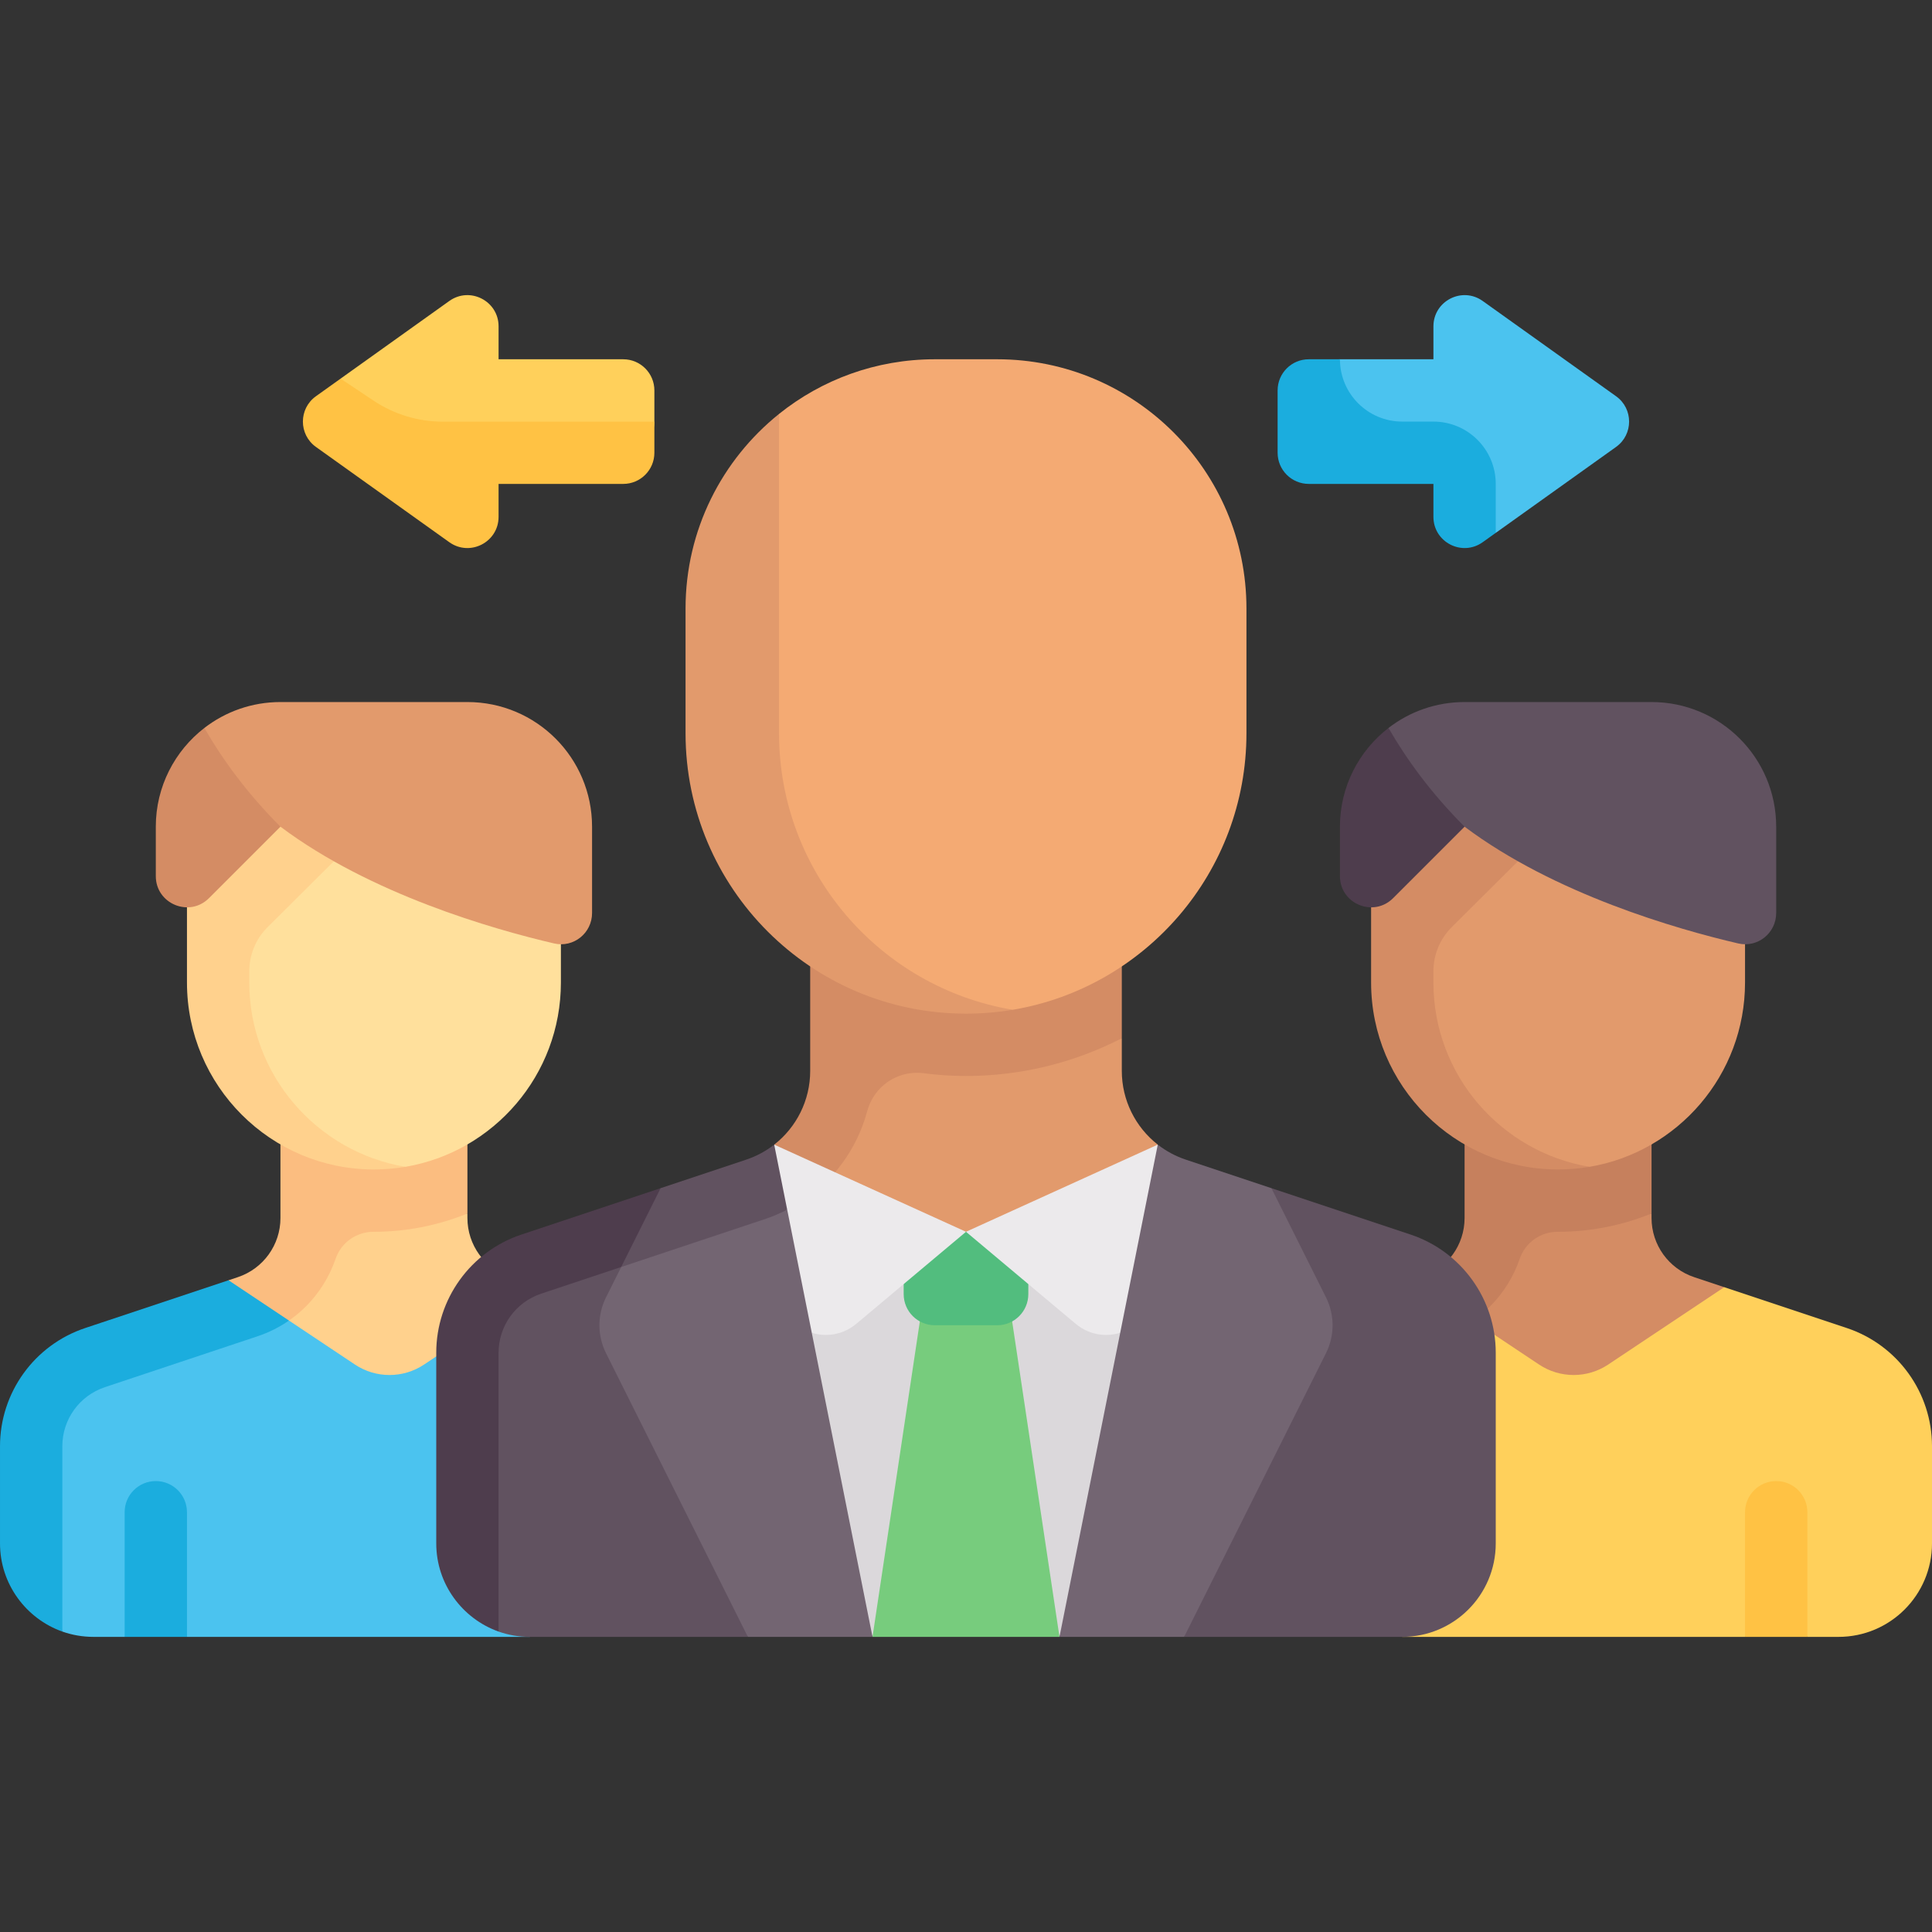 <svg id="Capa_1" enable-background="new 0 0 512 512" height="512" viewBox="0 0 512 512" width="512" xmlns="http://www.w3.org/2000/svg"><rect x="0" y="0" width="512" height="512" fill="#333333" stroke="none"/><g><path d="m135.164 338.458c-6.744-2.248-11.293-8.56-11.293-15.668v-1.201h-38.701l-28.943 33.285 44.959 32.579 44.326-45.546z" fill="#ffd18d"/><path d="m74.323 276.887v45.902c0 7.109-4.549 13.42-11.293 15.669l-2.471.824 7.699 14.844c9.936-3.313 17.409-11.017 20.674-20.524 1.483-4.32 5.511-7.173 10.078-7.165h.087c8.768 0 17.118-1.746 24.774-4.847v-44.701h-49.548z" fill="#fbbd80"/><path d="m143.14 341.116-30.753 20.502c-5.548 3.698-12.775 3.698-18.323 0l-17.484-11.656-46.635 6.431c-13.487 4.497-22.585 17.119-22.585 31.336v25.741l9.157 18.91c2.583.913 5.362 1.409 8.257 1.409h8.258l8.316-5.885 8.2 5.885h90.839l35.221-81.851z" fill="#4bc3ef"/><path d="m41.29 392.5c-4.565 0-8.258 3.698-8.258 8.258v33.032h16.516v-33.032c0-4.561-3.693-8.258-8.258-8.258z" fill="#1badde"/><path d="m68.258 354.125c3.015-1.006 5.81-2.421 8.323-4.162l-16.022-10.681-37.973 12.658c-13.488 4.495-22.586 17.117-22.586 31.335v25.741c0 10.771 6.916 19.955 16.516 23.367v-49.109c0-7.121 4.54-13.415 11.298-15.665z" fill="#1badde"/><path d="m448.97 338.458c-6.744-2.248-11.293-8.56-11.293-15.668v-1.201l-35.461-5.375-24.977 48.651 73.303 18.57 6.405-42.318z" fill="#d48c64"/><path d="m388.129 276.887v45.902c0 7.109-4.549 13.42-11.293 15.669l5.229 15.667c9.936-3.313 17.409-11.017 20.674-20.525 1.483-4.32 5.511-7.173 10.078-7.165h.087c8.768 0 17.118-1.746 24.774-4.847v-44.701z" fill="#c6805d"/><path d="m489.414 351.939-32.467-10.823-30.753 20.502c-5.548 3.698-12.775 3.698-18.323 0l-33.505-22.337-37.973 12.658 35.221 81.851h90.839l7.964-12.238 8.552 12.238h8.258c13.682 0 24.774-11.092 24.774-24.774v-25.74c-.001-14.218-9.099-26.841-22.587-31.337z" fill="#ffd05b"/><path d="m372.678 210.822v37.626c0 27.365 12.86 60.869 40.225 60.869 2.841 0 8.337-.096 8.337-.096 23.395-3.964 41.211-24.326 41.211-48.85v-49.548h-89.773z" fill="#e29a6c"/><path d="m412.903 309.919c2.82 0 5.646-.246 8.337-.698-23.425-3.939-41.369-24.305-41.369-48.85v-2.977c0-4.399 1.742-8.603 4.862-11.703 8.866-8.811 26.751-26.61 26.751-26.61l-8.258-8.258h-39.871v49.548c0 27.365 22.183 49.548 49.548 49.548z" fill="#d48c64"/><path d="m306.822 303.337c-5.897-4.604-9.532-11.75-9.532-19.532v-8.656h-73.499l-13.357 64.629 76.887.977z" fill="#e29a6c"/><path d="m256 326.435-57.806 33.033 33.032 74.322 24.493-18.102 25.055 18.102 33.032-74.322z" fill="#dbd8db"/><path d="m264.671 326.435h-17.342l-16.103 107.355h49.548s-8.776-58.508-16.103-107.355z" fill="#77cc7d"/><path d="m264.258 351.21h-16.516c-4.561 0-8.258-3.697-8.258-8.258v-16.516h33.032v16.516c0 4.56-3.697 8.258-8.258 8.258z" fill="#52bd7e"/><path d="m214.71 243.855v39.95c0 7.785-3.637 14.932-9.536 19.536l6.536 15.55c8.915-5.52 15.368-14.238 18.08-24.335.73-2.716 2.225-5.164 4.365-6.989 2.934-2.502 6.786-3.65 10.61-3.154 3.679.477 7.426.732 11.236.732 14.885 0 28.892-3.65 41.29-9.996v-31.294z" fill="#d48c64"/><path d="m226.987 350.779 29.013-24.344-50.827-23.095.938 38.029c.274 10.641 12.722 16.252 20.876 9.41z" fill="#eceaec"/><path d="m256 326.435 29.013 24.344c8.153 6.841 20.601 1.23 20.875-9.409l.934-38.033z" fill="#eceaec"/><path d="m470.71 392.5c-4.565 0-8.258 3.698-8.258 8.258v33.032h16.516v-33.032c0-4.561-3.694-8.258-8.258-8.258z" fill="#ffc244"/><path d="m264.258 95.209h-16.516c-15.623 0-29.98 5.421-41.29 14.487l-11.33 51.577v24.405c0 41.047 19.831 81.937 60.878 81.937l12.376-.012c35.156-5.893 61.946-36.466 61.946-73.297v-33.032c.001-36.486-29.577-66.065-66.064-66.065z" fill="#f4aa73"/><path d="m437.677 186.048h-49.548c-7.592 0-14.586 2.561-20.164 6.867l-6.798 26.166h26.962c23.849 17.887 56.307 27.164 72.511 30.94 5.177 1.207 10.069-2.747 10.069-8.063v-22.877c.001-18.244-14.788-33.033-33.032-33.033z" fill="#615260"/><path d="m206.452 194.306v-84.61c-15.09 12.108-24.774 30.725-24.774 51.577v33.032c0 41.047 33.275 74.323 74.323 74.323 4.23 0 8.34-.347 12.376-1.026-35.139-5.907-61.925-36.478-61.925-73.296z" fill="#e29a6c"/><path d="m175.07 328.187-28.491 3.772c-13.488 4.496-22.587 17.119-22.587 31.337v37.202l8.137 31.885c2.583.913 5.363 1.407 8.258 1.407h57.806z" fill="#615260"/><path d="m178.25 331.223-3.179-16.349h-.001l-36.87 12.29c-13.488 4.496-22.587 17.119-22.587 31.337v50.514c0 10.771 6.916 19.955 16.516 23.367v-73.882c0-7.121 4.54-13.415 11.298-15.665z" fill="#4e3d4d"/><path d="m208.616 320.578-25.766 2.693-18.226 12.495-4.028 8.057c-2.325 4.65-2.325 10.123 0 14.773l37.597 75.194h33.032z" fill="#736572"/><path d="m164.624 335.767 38.359-12.791c1.952-.65 3.838-1.49 5.632-2.397l-3.443-17.238c-2.178 1.697-4.679 3.059-7.404 3.967l-22.699 7.567z" fill="#615260"/><path d="m336.93 314.874 36.87 12.29c13.488 4.496 22.587 17.119 22.587 31.337v50.514c0 13.682-11.092 24.774-24.774 24.774h-57.806l23.122-118.916h.001z" fill="#615260"/><path d="m306.822 303.337c2.178 1.697 4.683 3.062 7.408 3.971l22.699 7.567 14.475 28.949c2.325 4.65 2.325 10.123 0 14.773l-37.597 75.194h-33.032z" fill="#736572"/><path d="m355.097 219.081v13.095c0 7.357 8.895 11.042 14.097 5.84l18.935-18.935c-8.905-8.905-15.414-17.907-20.165-26.165-7.814 6.04-12.867 15.523-12.867 26.165z" fill="#4e3d4d"/><path d="m428.27 105.006-35.341-25.243c-5.466-3.904-13.058.003-13.058 6.72v8.727h-24.774c-4.561 0-8.258 3.697-8.258 8.258v15.098h33.032l16.516 22.653 31.883-22.773c4.611-3.294 4.611-10.147 0-13.44z" fill="#4bc3ef"/><path d="m355.097 95.21h-8.258c-4.561 0-8.258 3.697-8.258 8.258v16.516c0 4.561 3.697 8.258 8.258 8.258h33.032v8.727c0 6.717 7.592 10.624 13.058 6.72l3.458-2.47v-12.977c0-9.122-7.395-16.516-16.516-16.516h-8.258c-9.122 0-16.516-7.395-16.516-16.516z" fill="#1badde"/><path d="m165.161 95.21h-33.032v-8.727c0-6.717-7.592-10.624-13.058-6.72l-28.815 20.582 10.06 19.657h64.845c4.561 0 8.258-3.697 8.258-8.258v-8.276c0-4.561-3.697-8.258-8.258-8.258z" fill="#ffd05b"/><path d="m99.033 106.196-8.777-5.851-6.526 4.661c-4.611 3.293-4.611 10.146 0 13.439l35.341 25.244c5.466 3.904 13.058-.003 13.058-6.72v-8.727h33.032c4.561 0 8.258-3.697 8.258-8.258v-8.24h-56.063c-6.521 0-12.897-1.93-18.323-5.548z" fill="#ffc244"/><path d="m58.871 210.822v37.626c0 27.365 12.86 60.869 40.225 60.869 2.841 0 8.337-.096 8.337-.096 23.395-3.964 41.211-24.326 41.211-48.85v-49.548h-89.773z" fill="#ffe09c"/><path d="m99.097 309.919c2.82 0 5.646-.246 8.337-.698-23.425-3.939-41.369-24.305-41.369-48.85v-2.977c0-4.399 1.742-8.603 4.862-11.703 8.866-8.811 26.751-26.61 26.751-26.61l-8.258-8.258h-39.872v49.548c0 27.365 22.184 49.548 49.549 49.548z" fill="#ffd18d"/><path d="m123.871 186.048h-49.548c-7.592 0-14.586 2.561-20.164 6.867l-6.798 26.166h26.962c23.849 17.887 56.307 27.164 72.511 30.94 5.177 1.207 10.069-2.747 10.069-8.063v-22.877c0-18.244-14.789-33.033-33.032-33.033z" fill="#e29a6c"/><path d="m41.29 219.081v13.095c0 7.357 8.895 11.042 14.097 5.84l18.935-18.935c-8.905-8.905-15.414-17.907-20.165-26.165-7.813 6.04-12.867 15.523-12.867 26.165z" fill="#d48c64"/></g></svg>